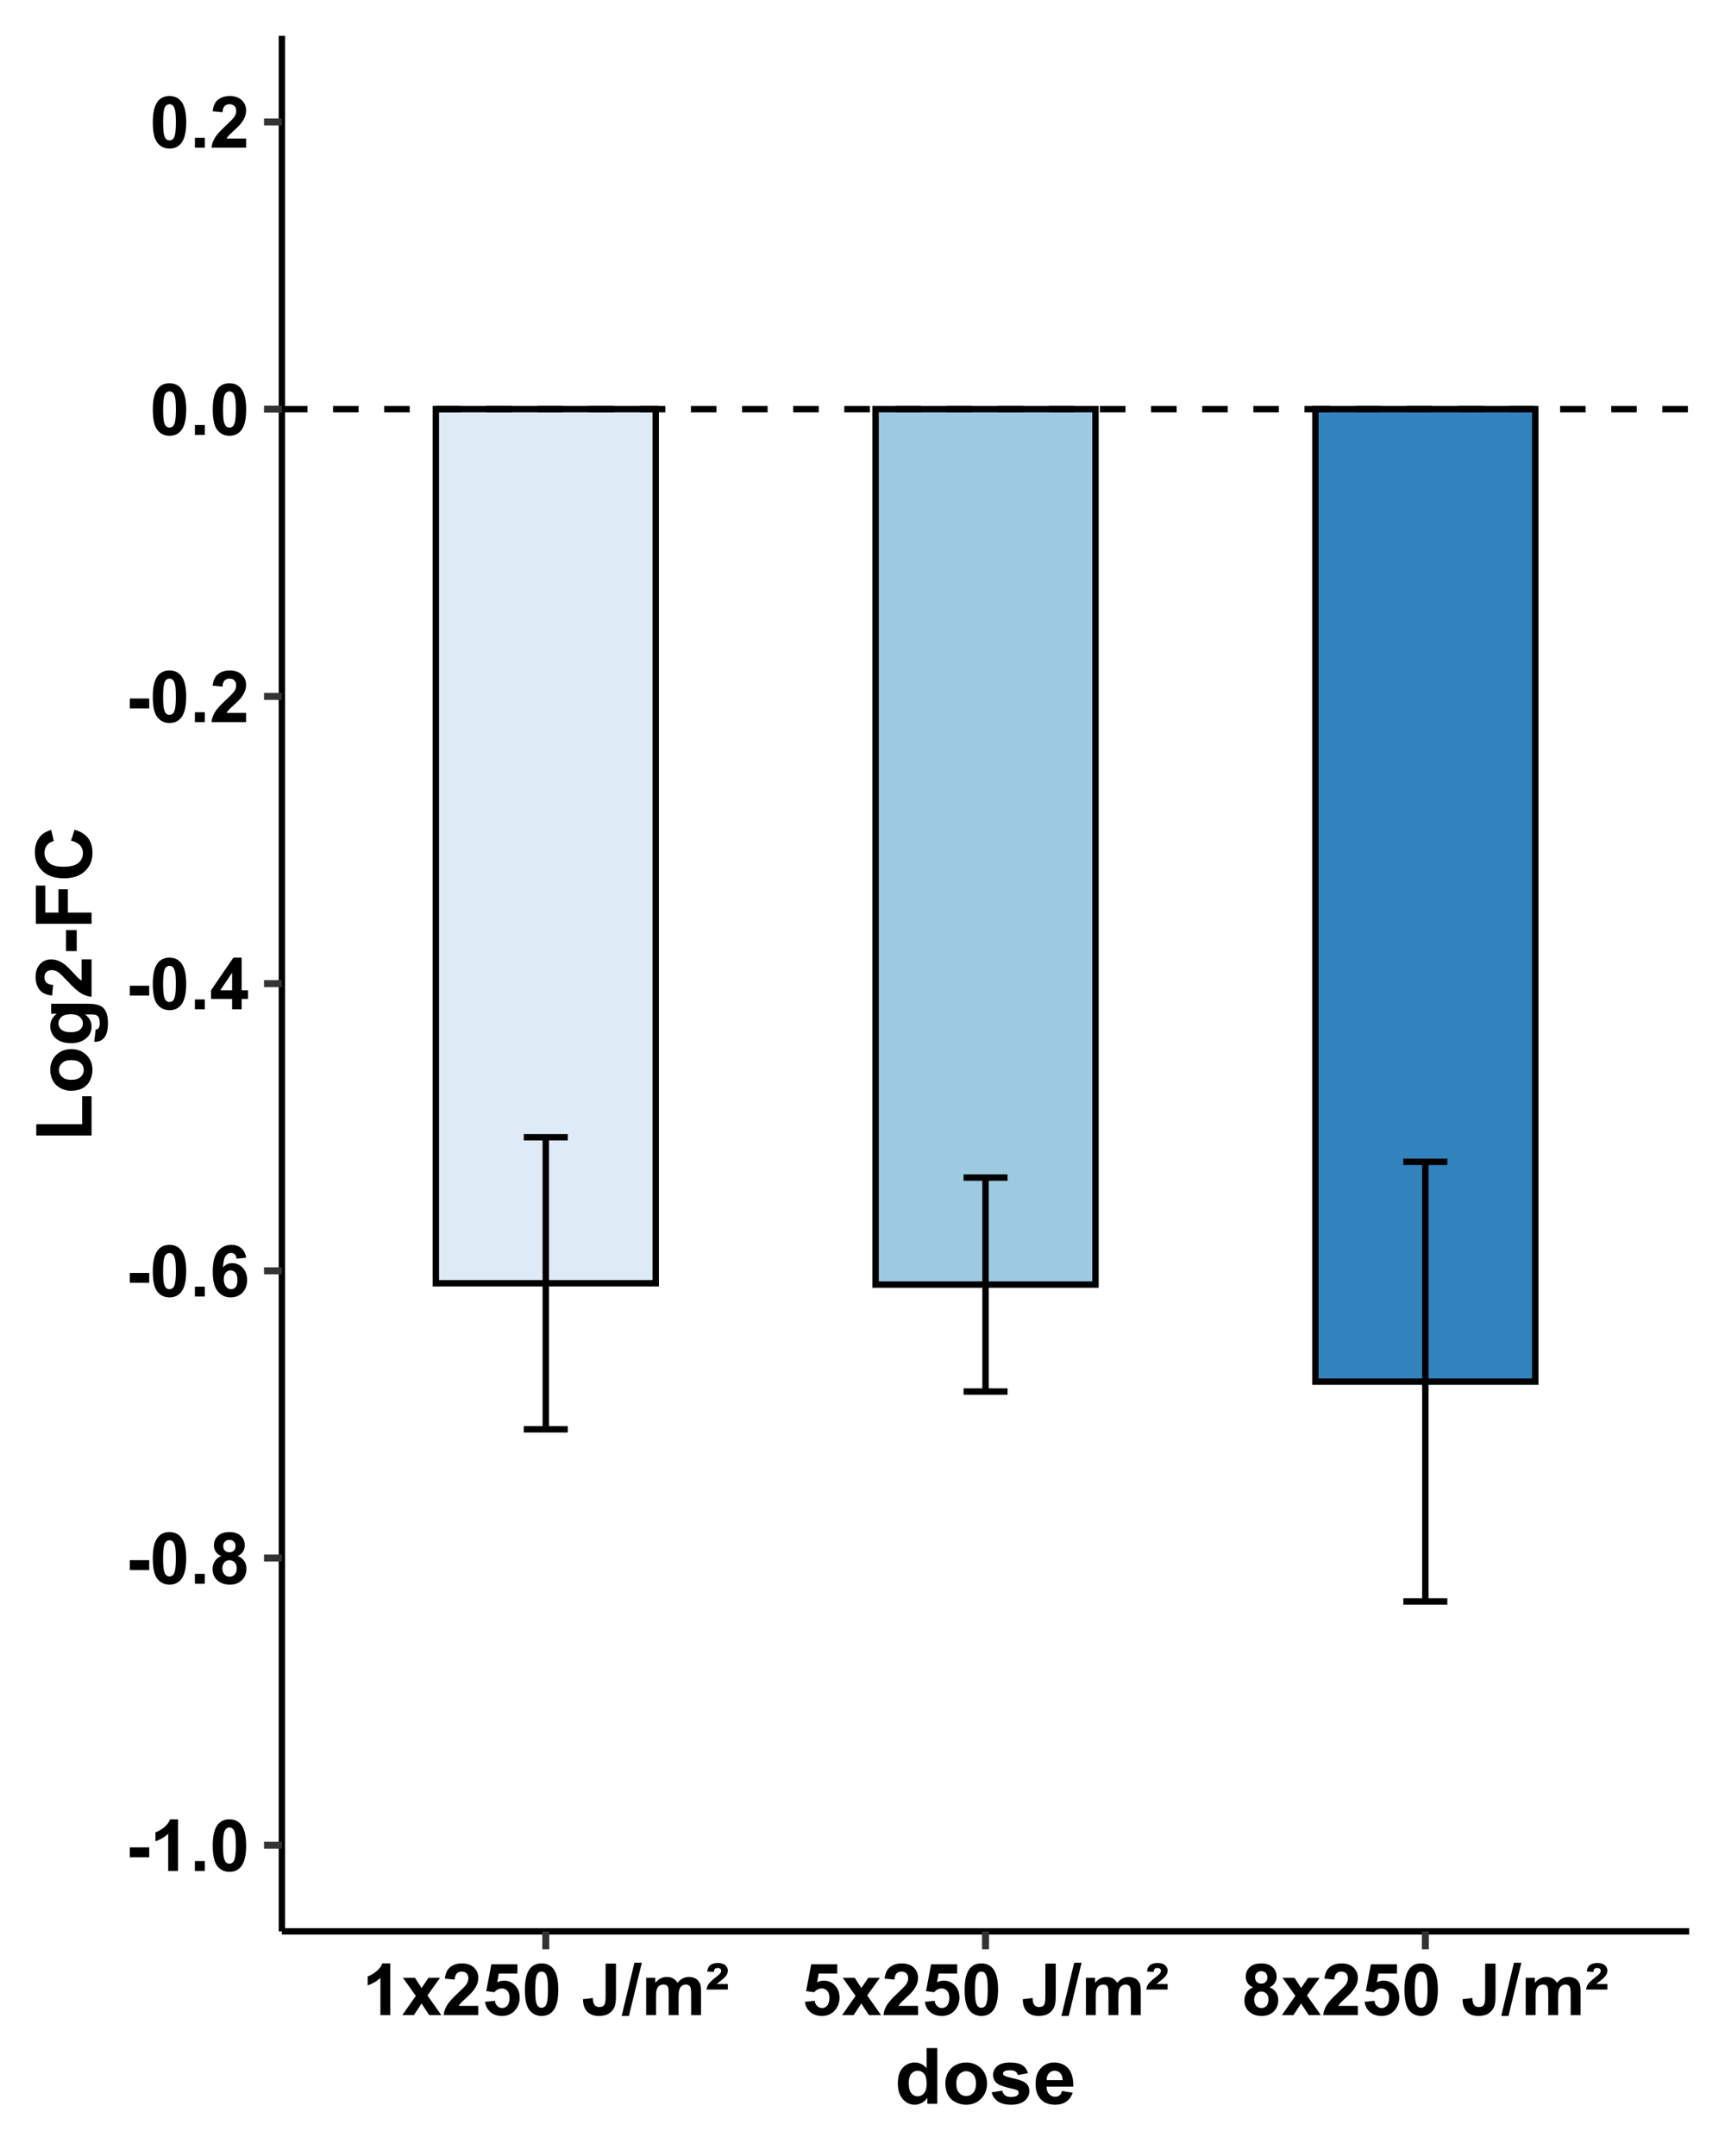 <?xml version="1.0" encoding="UTF-8"?>
<svg xmlns="http://www.w3.org/2000/svg" xmlns:xlink="http://www.w3.org/1999/xlink" width="288pt" height="360pt" viewBox="0 0 288 360" version="1.1">
<defs>
<g>
<symbol overflow="visible" id="glyph0-0">
<path style="stroke:none;" d="M 1.5 0 L 1.5 -7.5 L 7.5 -7.5 L 7.5 0 Z M 1.688 -0.188 L 7.312 -0.188 L 7.312 -7.312 L 1.688 -7.312 Z M 1.688 -0.188 "/>
</symbol>
<symbol overflow="visible" id="glyph0-1">
<path style="stroke:none;" d="M 0.672 -2.289 L 0.672 -3.938 L 3.906 -3.938 L 3.906 -2.289 Z M 0.672 -2.289 "/>
</symbol>
<symbol overflow="visible" id="glyph0-2">
<path style="stroke:none;" d="M 4.723 0 L 3.078 0 L 3.078 -6.203 C 2.469 -5.637 1.762 -5.223 0.949 -4.957 L 0.949 -6.453 C 1.379 -6.59 1.844 -6.855 2.348 -7.25 C 2.852 -7.641 3.199 -8.102 3.387 -8.625 L 4.723 -8.625 Z M 4.723 0 "/>
</symbol>
<symbol overflow="visible" id="glyph0-3">
<path style="stroke:none;" d="M 0.859 0 L 0.859 -1.648 L 2.508 -1.648 L 2.508 0 Z M 0.859 0 "/>
</symbol>
<symbol overflow="visible" id="glyph0-4">
<path style="stroke:none;" d="M 3.293 -8.625 C 4.121 -8.625 4.77 -8.328 5.242 -7.734 C 5.801 -7.031 6.082 -5.863 6.082 -4.234 C 6.082 -2.605 5.801 -1.438 5.238 -0.734 C 4.77 -0.145 4.121 0.145 3.293 0.148 C 2.457 0.145 1.781 -0.172 1.27 -0.816 C 0.758 -1.457 0.504 -2.605 0.504 -4.254 C 0.504 -5.871 0.785 -7.035 1.348 -7.746 C 1.812 -8.332 2.461 -8.625 3.293 -8.625 Z M 3.293 -7.258 C 3.09 -7.254 2.91 -7.191 2.758 -7.066 C 2.598 -6.941 2.477 -6.715 2.398 -6.387 C 2.281 -5.961 2.227 -5.242 2.227 -4.234 C 2.227 -3.227 2.277 -2.535 2.379 -2.16 C 2.48 -1.781 2.605 -1.531 2.762 -1.406 C 2.91 -1.281 3.09 -1.219 3.293 -1.219 C 3.492 -1.219 3.668 -1.281 3.828 -1.41 C 3.98 -1.535 4.102 -1.762 4.188 -2.094 C 4.301 -2.512 4.359 -3.227 4.359 -4.234 C 4.359 -5.242 4.309 -5.934 4.207 -6.312 C 4.105 -6.688 3.977 -6.941 3.824 -7.066 C 3.668 -7.191 3.492 -7.254 3.293 -7.258 Z M 3.293 -7.258 "/>
</symbol>
<symbol overflow="visible" id="glyph0-5">
<path style="stroke:none;" d="M 1.922 -4.633 C 1.492 -4.812 1.18 -5.059 0.992 -5.375 C 0.797 -5.688 0.703 -6.035 0.703 -6.41 C 0.703 -7.051 0.926 -7.578 1.375 -7.996 C 1.82 -8.414 2.457 -8.625 3.281 -8.625 C 4.098 -8.625 4.73 -8.414 5.184 -7.996 C 5.633 -7.578 5.859 -7.051 5.859 -6.41 C 5.859 -6.012 5.754 -5.656 5.547 -5.348 C 5.34 -5.035 5.051 -4.797 4.676 -4.633 C 5.152 -4.441 5.512 -4.164 5.762 -3.797 C 6.004 -3.43 6.129 -3.004 6.133 -2.523 C 6.129 -1.73 5.875 -1.086 5.375 -0.59 C 4.867 -0.094 4.195 0.152 3.359 0.152 C 2.574 0.152 1.926 -0.051 1.406 -0.461 C 0.789 -0.941 0.48 -1.605 0.484 -2.453 C 0.48 -2.918 0.598 -3.344 0.832 -3.734 C 1.062 -4.121 1.426 -4.422 1.922 -4.633 Z M 2.262 -6.293 C 2.262 -5.965 2.352 -5.707 2.539 -5.523 C 2.723 -5.34 2.973 -5.25 3.281 -5.25 C 3.594 -5.25 3.844 -5.34 4.031 -5.527 C 4.219 -5.707 4.312 -5.965 4.312 -6.297 C 4.312 -6.605 4.219 -6.852 4.035 -7.039 C 3.848 -7.223 3.602 -7.316 3.297 -7.32 C 2.98 -7.316 2.73 -7.223 2.543 -7.039 C 2.355 -6.848 2.262 -6.602 2.262 -6.293 Z M 2.109 -2.613 C 2.109 -2.16 2.223 -1.805 2.457 -1.551 C 2.684 -1.297 2.977 -1.172 3.328 -1.172 C 3.664 -1.172 3.945 -1.293 4.172 -1.539 C 4.395 -1.781 4.504 -2.133 4.508 -2.594 C 4.504 -2.996 4.391 -3.32 4.168 -3.562 C 3.938 -3.805 3.652 -3.926 3.305 -3.93 C 2.902 -3.926 2.602 -3.789 2.406 -3.516 C 2.207 -3.238 2.109 -2.938 2.109 -2.613 Z M 2.109 -2.613 "/>
</symbol>
<symbol overflow="visible" id="glyph0-6">
<path style="stroke:none;" d="M 6.086 -6.484 L 4.492 -6.312 C 4.453 -6.637 4.352 -6.879 4.191 -7.039 C 4.023 -7.191 3.812 -7.27 3.551 -7.273 C 3.203 -7.27 2.906 -7.113 2.668 -6.805 C 2.426 -6.488 2.277 -5.84 2.215 -4.852 C 2.621 -5.336 3.129 -5.578 3.742 -5.578 C 4.426 -5.578 5.016 -5.316 5.508 -4.793 C 6 -4.27 6.246 -3.594 6.246 -2.766 C 6.246 -1.883 5.988 -1.176 5.473 -0.648 C 4.957 -0.117 4.293 0.145 3.484 0.148 C 2.617 0.145 1.906 -0.188 1.348 -0.863 C 0.785 -1.535 0.504 -2.641 0.508 -4.18 C 0.504 -5.75 0.797 -6.887 1.383 -7.582 C 1.965 -8.277 2.719 -8.625 3.648 -8.625 C 4.301 -8.625 4.84 -8.441 5.27 -8.078 C 5.695 -7.711 5.969 -7.18 6.086 -6.484 Z M 2.355 -2.895 C 2.355 -2.359 2.477 -1.945 2.723 -1.656 C 2.969 -1.363 3.25 -1.219 3.57 -1.219 C 3.867 -1.219 4.121 -1.336 4.328 -1.574 C 4.527 -1.812 4.629 -2.203 4.633 -2.75 C 4.629 -3.305 4.52 -3.715 4.305 -3.977 C 4.082 -4.234 3.809 -4.363 3.484 -4.367 C 3.168 -4.363 2.902 -4.238 2.684 -3.992 C 2.465 -3.742 2.355 -3.379 2.355 -2.895 Z M 2.355 -2.895 "/>
</symbol>
<symbol overflow="visible" id="glyph0-7">
<path style="stroke:none;" d="M 3.738 0 L 3.738 -1.727 L 0.223 -1.727 L 0.223 -3.172 L 3.949 -8.625 L 5.332 -8.625 L 5.332 -3.176 L 6.398 -3.176 L 6.398 -1.727 L 5.332 -1.727 L 5.332 0 Z M 3.738 -3.176 L 3.738 -6.109 L 1.766 -3.176 Z M 3.738 -3.176 "/>
</symbol>
<symbol overflow="visible" id="glyph0-8">
<path style="stroke:none;" d="M 6.07 -1.531 L 6.07 0 L 0.297 0 C 0.355 -0.578 0.543 -1.125 0.859 -1.645 C 1.168 -2.16 1.785 -2.848 2.711 -3.703 C 3.453 -4.395 3.91 -4.863 4.078 -5.109 C 4.305 -5.445 4.418 -5.781 4.418 -6.117 C 4.418 -6.484 4.316 -6.766 4.121 -6.961 C 3.922 -7.156 3.652 -7.254 3.305 -7.258 C 2.961 -7.254 2.688 -7.152 2.484 -6.949 C 2.281 -6.742 2.164 -6.398 2.133 -5.918 L 0.492 -6.082 C 0.59 -6.988 0.895 -7.637 1.414 -8.031 C 1.926 -8.426 2.57 -8.625 3.344 -8.625 C 4.191 -8.625 4.859 -8.395 5.344 -7.938 C 5.828 -7.48 6.07 -6.914 6.07 -6.234 C 6.07 -5.848 6 -5.477 5.863 -5.129 C 5.723 -4.777 5.504 -4.414 5.203 -4.031 C 5.004 -3.773 4.645 -3.406 4.125 -2.934 C 3.602 -2.453 3.27 -2.137 3.137 -1.984 C 2.996 -1.824 2.887 -1.672 2.801 -1.531 Z M 6.07 -1.531 "/>
</symbol>
<symbol overflow="visible" id="glyph0-9">
<path style="stroke:none;" d="M 0.07 0 L 2.312 -3.203 L 0.164 -6.223 L 2.172 -6.223 L 3.273 -4.512 L 4.438 -6.223 L 6.367 -6.223 L 4.258 -3.273 L 6.562 0 L 4.539 0 L 3.273 -1.93 L 2 0 Z M 0.07 0 "/>
</symbol>
<symbol overflow="visible" id="glyph0-10">
<path style="stroke:none;" d="M 0.531 -2.211 L 2.172 -2.379 C 2.215 -2.004 2.355 -1.707 2.59 -1.496 C 2.82 -1.277 3.086 -1.172 3.387 -1.172 C 3.73 -1.172 4.02 -1.309 4.258 -1.59 C 4.496 -1.863 4.617 -2.285 4.617 -2.852 C 4.617 -3.379 4.496 -3.773 4.262 -4.039 C 4.02 -4.301 3.715 -4.434 3.34 -4.438 C 2.867 -4.434 2.441 -4.227 2.07 -3.809 L 0.734 -4 L 1.578 -8.473 L 5.93 -8.473 L 5.93 -6.93 L 2.824 -6.93 L 2.566 -5.473 C 2.934 -5.656 3.309 -5.746 3.691 -5.75 C 4.422 -5.746 5.039 -5.48 5.551 -4.953 C 6.055 -4.418 6.309 -3.73 6.312 -2.883 C 6.309 -2.172 6.105 -1.539 5.695 -0.992 C 5.137 -0.23 4.359 0.145 3.367 0.148 C 2.574 0.145 1.93 -0.066 1.43 -0.492 C 0.93 -0.918 0.629 -1.488 0.531 -2.211 Z M 0.531 -2.211 "/>
</symbol>
<symbol overflow="visible" id="glyph0-11">
<path style="stroke:none;" d=""/>
</symbol>
<symbol overflow="visible" id="glyph0-12">
<path style="stroke:none;" d="M 3.973 -8.59 L 5.703 -8.59 L 5.703 -3.152 C 5.699 -2.441 5.637 -1.895 5.516 -1.512 C 5.344 -1.012 5.039 -0.609 4.598 -0.305 C 4.156 -0.004 3.574 0.145 2.852 0.148 C 2.004 0.145 1.352 -0.09 0.895 -0.562 C 0.438 -1.039 0.207 -1.734 0.203 -2.656 L 1.84 -2.844 C 1.855 -2.344 1.926 -1.996 2.055 -1.797 C 2.238 -1.488 2.523 -1.336 2.914 -1.336 C 3.297 -1.336 3.57 -1.445 3.73 -1.668 C 3.891 -1.887 3.973 -2.344 3.973 -3.039 Z M 3.973 -8.59 "/>
</symbol>
<symbol overflow="visible" id="glyph0-13">
<path style="stroke:none;" d="M -0.016 0.148 L 2.109 -8.734 L 3.344 -8.734 L 1.195 0.148 Z M -0.016 0.148 "/>
</symbol>
<symbol overflow="visible" id="glyph0-14">
<path style="stroke:none;" d="M 0.738 -6.223 L 2.258 -6.223 L 2.258 -5.375 C 2.797 -6.031 3.445 -6.363 4.195 -6.363 C 4.594 -6.363 4.938 -6.281 5.23 -6.117 C 5.523 -5.953 5.766 -5.703 5.953 -5.375 C 6.227 -5.703 6.52 -5.953 6.836 -6.117 C 7.152 -6.281 7.492 -6.363 7.852 -6.363 C 8.309 -6.363 8.695 -6.27 9.012 -6.082 C 9.324 -5.895 9.559 -5.621 9.719 -5.266 C 9.832 -4.996 9.891 -4.566 9.891 -3.977 L 9.891 0 L 8.242 0 L 8.242 -3.555 C 8.238 -4.172 8.184 -4.57 8.074 -4.75 C 7.918 -4.98 7.684 -5.098 7.371 -5.102 C 7.137 -5.098 6.918 -5.027 6.719 -4.891 C 6.512 -4.746 6.367 -4.539 6.281 -4.273 C 6.191 -4 6.145 -3.574 6.148 -2.988 L 6.148 0 L 4.5 0 L 4.5 -3.41 C 4.5 -4.016 4.469 -4.406 4.41 -4.582 C 4.352 -4.754 4.262 -4.883 4.137 -4.973 C 4.012 -5.055 3.844 -5.098 3.641 -5.102 C 3.383 -5.098 3.156 -5.031 2.953 -4.898 C 2.75 -4.762 2.602 -4.562 2.516 -4.309 C 2.422 -4.047 2.379 -3.621 2.383 -3.023 L 2.383 0 L 0.738 0 Z M 0.738 -6.223 "/>
</symbol>
<symbol overflow="visible" id="glyph0-15">
<path style="stroke:none;" d="M 3.703 -5.188 L 3.703 -4.258 L 0.148 -4.258 C 0.188 -4.59 0.293 -4.887 0.465 -5.148 C 0.629 -5.41 1.012 -5.773 1.605 -6.242 C 2.051 -6.586 2.316 -6.816 2.406 -6.93 C 2.527 -7.078 2.59 -7.23 2.59 -7.383 C 2.59 -7.527 2.539 -7.641 2.441 -7.73 C 2.344 -7.812 2.195 -7.855 2 -7.859 C 1.797 -7.855 1.648 -7.809 1.551 -7.715 C 1.453 -7.617 1.395 -7.441 1.371 -7.184 L 0.266 -7.277 C 0.32 -7.73 0.469 -8.062 0.703 -8.281 C 1.016 -8.555 1.457 -8.695 2.027 -8.695 C 2.57 -8.695 2.984 -8.57 3.273 -8.32 C 3.559 -8.07 3.703 -7.773 3.703 -7.438 C 3.703 -7.219 3.656 -7.02 3.566 -6.832 C 3.477 -6.645 3.336 -6.449 3.141 -6.246 C 3.039 -6.145 2.773 -5.926 2.352 -5.59 C 2.117 -5.414 1.957 -5.277 1.863 -5.188 Z M 3.703 -5.188 "/>
</symbol>
<symbol overflow="visible" id="glyph1-0">
<path style="stroke:none;" d="M 1.625 0 L 1.625 -8.125 L 8.125 -8.125 L 8.125 0 Z M 1.828 -0.203 L 7.922 -0.203 L 7.922 -7.922 L 1.828 -7.922 Z M 1.828 -0.203 "/>
</symbol>
<symbol overflow="visible" id="glyph1-1">
<path style="stroke:none;" d="M 7.117 0 L 5.461 0 L 5.461 -0.992 C 5.184 -0.602 4.855 -0.316 4.484 -0.129 C 4.105 0.059 3.73 0.152 3.352 0.152 C 2.578 0.152 1.914 -0.156 1.359 -0.781 C 0.805 -1.402 0.527 -2.273 0.531 -3.395 C 0.527 -4.535 0.797 -5.406 1.336 -6 C 1.875 -6.594 2.555 -6.891 3.375 -6.895 C 4.129 -6.891 4.781 -6.578 5.332 -5.953 L 5.332 -9.305 L 7.117 -9.305 Z M 2.355 -3.516 C 2.355 -2.797 2.453 -2.273 2.652 -1.953 C 2.938 -1.484 3.34 -1.254 3.859 -1.258 C 4.27 -1.254 4.617 -1.43 4.906 -1.781 C 5.191 -2.129 5.336 -2.648 5.34 -3.344 C 5.336 -4.117 5.195 -4.676 4.918 -5.016 C 4.637 -5.355 4.281 -5.523 3.848 -5.527 C 3.422 -5.523 3.066 -5.355 2.781 -5.023 C 2.496 -4.684 2.355 -4.184 2.355 -3.516 Z M 2.355 -3.516 "/>
</symbol>
<symbol overflow="visible" id="glyph1-2">
<path style="stroke:none;" d="M 0.52 -3.465 C 0.516 -4.055 0.66 -4.629 0.957 -5.184 C 1.246 -5.734 1.66 -6.156 2.199 -6.453 C 2.73 -6.742 3.328 -6.891 3.992 -6.895 C 5.008 -6.891 5.844 -6.559 6.5 -5.898 C 7.148 -5.234 7.477 -4.398 7.477 -3.391 C 7.477 -2.367 7.145 -1.52 6.488 -0.852 C 5.828 -0.18 5 0.152 4.004 0.152 C 3.383 0.152 2.797 0.016 2.238 -0.266 C 1.676 -0.543 1.246 -0.953 0.957 -1.496 C 0.66 -2.031 0.516 -2.688 0.52 -3.465 Z M 2.348 -3.371 C 2.344 -2.699 2.504 -2.188 2.824 -1.832 C 3.141 -1.477 3.531 -1.301 4 -1.301 C 4.461 -1.301 4.852 -1.477 5.168 -1.832 C 5.484 -2.188 5.641 -2.703 5.645 -3.383 C 5.641 -4.039 5.484 -4.547 5.168 -4.906 C 4.852 -5.258 4.461 -5.438 4 -5.441 C 3.531 -5.438 3.141 -5.258 2.824 -4.906 C 2.504 -4.547 2.344 -4.035 2.348 -3.371 Z M 2.348 -3.371 "/>
</symbol>
<symbol overflow="visible" id="glyph1-3">
<path style="stroke:none;" d="M 0.305 -1.922 L 2.094 -2.195 C 2.168 -1.848 2.324 -1.586 2.559 -1.406 C 2.789 -1.227 3.113 -1.137 3.535 -1.137 C 3.992 -1.137 4.34 -1.219 4.578 -1.391 C 4.73 -1.504 4.809 -1.664 4.812 -1.867 C 4.809 -2 4.766 -2.113 4.684 -2.203 C 4.59 -2.285 4.391 -2.363 4.086 -2.438 C 2.645 -2.754 1.734 -3.043 1.352 -3.309 C 0.816 -3.668 0.551 -4.172 0.551 -4.824 C 0.551 -5.402 0.781 -5.895 1.242 -6.297 C 1.703 -6.691 2.418 -6.891 3.391 -6.895 C 4.309 -6.891 4.992 -6.738 5.445 -6.441 C 5.891 -6.137 6.203 -5.695 6.375 -5.109 L 4.691 -4.797 C 4.617 -5.059 4.48 -5.258 4.281 -5.398 C 4.078 -5.535 3.793 -5.605 3.422 -5.609 C 2.953 -5.605 2.617 -5.543 2.414 -5.414 C 2.277 -5.32 2.207 -5.199 2.211 -5.055 C 2.207 -4.926 2.266 -4.816 2.387 -4.73 C 2.543 -4.605 3.098 -4.438 4.051 -4.227 C 4.996 -4.008 5.66 -3.746 6.043 -3.434 C 6.41 -3.113 6.598 -2.672 6.602 -2.109 C 6.598 -1.488 6.34 -0.953 5.828 -0.512 C 5.309 -0.066 4.543 0.152 3.535 0.152 C 2.613 0.152 1.887 -0.031 1.352 -0.406 C 0.816 -0.773 0.469 -1.281 0.305 -1.922 Z M 0.305 -1.922 "/>
</symbol>
<symbol overflow="visible" id="glyph1-4">
<path style="stroke:none;" d="M 4.836 -2.145 L 6.613 -1.848 C 6.383 -1.191 6.023 -0.695 5.531 -0.359 C 5.039 -0.016 4.422 0.152 3.68 0.152 C 2.508 0.152 1.641 -0.23 1.078 -0.996 C 0.633 -1.609 0.41 -2.383 0.414 -3.32 C 0.41 -4.434 0.703 -5.309 1.289 -5.945 C 1.871 -6.574 2.609 -6.891 3.504 -6.895 C 4.504 -6.891 5.293 -6.559 5.875 -5.898 C 6.453 -5.234 6.73 -4.219 6.711 -2.855 L 2.242 -2.855 C 2.25 -2.324 2.395 -1.914 2.672 -1.621 C 2.945 -1.324 3.285 -1.176 3.699 -1.18 C 3.977 -1.176 4.215 -1.254 4.406 -1.406 C 4.594 -1.559 4.734 -1.805 4.836 -2.145 Z M 4.938 -3.949 C 4.922 -4.465 4.789 -4.855 4.535 -5.125 C 4.281 -5.391 3.973 -5.523 3.613 -5.527 C 3.219 -5.523 2.898 -5.383 2.648 -5.102 C 2.391 -4.816 2.266 -4.434 2.273 -3.949 Z M 4.938 -3.949 "/>
</symbol>
<symbol overflow="visible" id="glyph2-0">
<path style="stroke:none;" d="M 0 -1.625 L -8.125 -1.625 L -8.125 -8.125 L 0 -8.125 Z M -0.203 -1.828 L -0.203 -7.922 L -7.922 -7.922 L -7.922 -1.828 Z M -0.203 -1.828 "/>
</symbol>
<symbol overflow="visible" id="glyph2-1">
<path style="stroke:none;" d="M 0 -0.996 L -9.23 -0.996 L -9.23 -2.875 L -1.566 -2.875 L -1.566 -7.547 L 0 -7.547 Z M 0 -0.996 "/>
</symbol>
<symbol overflow="visible" id="glyph2-2">
<path style="stroke:none;" d="M -3.465 -0.52 C -4.055 -0.516 -4.629 -0.66 -5.184 -0.957 C -5.734 -1.246 -6.156 -1.66 -6.453 -2.199 C -6.742 -2.73 -6.891 -3.328 -6.895 -3.992 C -6.891 -5.008 -6.559 -5.844 -5.898 -6.5 C -5.234 -7.148 -4.398 -7.477 -3.391 -7.477 C -2.367 -7.477 -1.52 -7.145 -0.852 -6.488 C -0.18 -5.828 0.152 -5 0.152 -4.004 C 0.152 -3.383 0.016 -2.797 -0.266 -2.238 C -0.539 -1.676 -0.949 -1.246 -1.492 -0.957 C -2.031 -0.66 -2.688 -0.516 -3.465 -0.52 Z M -3.371 -2.348 C -2.699 -2.344 -2.188 -2.504 -1.832 -2.824 C -1.477 -3.141 -1.301 -3.531 -1.301 -4 C -1.301 -4.461 -1.477 -4.852 -1.832 -5.168 C -2.188 -5.484 -2.703 -5.641 -3.383 -5.645 C -4.039 -5.641 -4.547 -5.484 -4.906 -5.168 C -5.258 -4.852 -5.438 -4.461 -5.441 -4 C -5.438 -3.531 -5.258 -3.141 -4.906 -2.824 C -4.547 -2.504 -4.035 -2.344 -3.371 -2.348 Z M -3.371 -2.348 "/>
</symbol>
<symbol overflow="visible" id="glyph2-3">
<path style="stroke:none;" d="M 0.445 -0.77 L 0.691 -2.805 C 0.926 -2.836 1.086 -2.914 1.18 -3.039 C 1.305 -3.207 1.371 -3.473 1.371 -3.84 C 1.371 -4.301 1.301 -4.652 1.16 -4.887 C 1.066 -5.043 0.914 -5.16 0.711 -5.242 C 0.559 -5.293 0.289 -5.32 -0.109 -5.324 L -1.09 -5.324 C -0.363 -4.789 0 -4.117 0 -3.309 C 0 -2.398 -0.383 -1.68 -1.148 -1.156 C -1.75 -0.738 -2.504 -0.531 -3.41 -0.535 C -4.535 -0.531 -5.395 -0.805 -5.996 -1.348 C -6.59 -1.891 -6.891 -2.566 -6.895 -3.379 C -6.891 -4.211 -6.523 -4.898 -5.797 -5.441 L -6.742 -5.441 L -6.742 -7.109 L -0.691 -7.109 C 0.102 -7.105 0.695 -7.039 1.09 -6.91 C 1.484 -6.777 1.793 -6.594 2.02 -6.359 C 2.242 -6.117 2.418 -5.801 2.543 -5.41 C 2.668 -5.012 2.73 -4.512 2.734 -3.91 C 2.73 -2.762 2.535 -1.953 2.148 -1.477 C 1.754 -1 1.258 -0.762 0.66 -0.762 C 0.598 -0.762 0.527 -0.762 0.445 -0.77 Z M -3.512 -2.359 C -2.793 -2.355 -2.27 -2.492 -1.938 -2.773 C -1.605 -3.047 -1.441 -3.391 -1.441 -3.801 C -1.441 -4.234 -1.609 -4.602 -1.949 -4.906 C -2.289 -5.203 -2.793 -5.355 -3.465 -5.359 C -4.16 -5.355 -4.68 -5.211 -5.02 -4.926 C -5.355 -4.633 -5.523 -4.27 -5.527 -3.836 C -5.523 -3.402 -5.359 -3.051 -5.027 -2.777 C -4.695 -2.5 -4.188 -2.359 -3.512 -2.359 Z M -3.512 -2.359 "/>
</symbol>
<symbol overflow="visible" id="glyph2-4">
<path style="stroke:none;" d="M -1.656 -6.578 L 0 -6.578 L 0 -0.324 C -0.625 -0.387 -1.215 -0.59 -1.777 -0.934 C -2.336 -1.27 -3.082 -1.938 -4.012 -2.938 C -4.758 -3.738 -5.266 -4.234 -5.535 -4.418 C -5.898 -4.66 -6.262 -4.781 -6.625 -4.785 C -7.02 -4.781 -7.324 -4.676 -7.543 -4.465 C -7.754 -4.25 -7.863 -3.953 -7.863 -3.582 C -7.863 -3.207 -7.75 -2.91 -7.527 -2.691 C -7.301 -2.469 -6.93 -2.344 -6.41 -2.312 L -6.59 -0.535 C -7.57 -0.637 -8.273 -0.969 -8.703 -1.527 C -9.125 -2.086 -9.34 -2.785 -9.344 -3.625 C -9.34 -4.543 -9.094 -5.266 -8.602 -5.789 C -8.105 -6.312 -7.488 -6.574 -6.754 -6.578 C -6.332 -6.574 -5.934 -6.5 -5.555 -6.352 C -5.176 -6.199 -4.777 -5.961 -4.367 -5.637 C -4.086 -5.418 -3.691 -5.027 -3.18 -4.469 C -2.66 -3.902 -2.316 -3.547 -2.152 -3.398 C -1.98 -3.246 -1.816 -3.125 -1.656 -3.035 Z M -1.656 -6.578 "/>
</symbol>
<symbol overflow="visible" id="glyph2-5">
<path style="stroke:none;" d="M -2.48 -0.73 L -4.266 -0.73 L -4.266 -4.234 L -2.48 -4.234 Z M -2.48 -0.73 "/>
</symbol>
<symbol overflow="visible" id="glyph2-6">
<path style="stroke:none;" d="M 0 -0.957 L -9.305 -0.957 L -9.305 -7.34 L -7.73 -7.34 L -7.73 -2.836 L -5.527 -2.836 L -5.527 -6.723 L -3.953 -6.723 L -3.953 -2.836 L 0 -2.836 Z M 0 -0.957 "/>
</symbol>
<symbol overflow="visible" id="glyph2-7">
<path style="stroke:none;" d="M -3.422 -6.898 L -2.844 -8.723 C -1.824 -8.441 -1.07 -7.977 -0.578 -7.328 C -0.086 -6.676 0.156 -5.852 0.16 -4.855 C 0.156 -3.617 -0.262 -2.602 -1.105 -1.809 C -1.949 -1.012 -3.105 -0.613 -4.57 -0.617 C -6.117 -0.613 -7.32 -1.016 -8.18 -1.816 C -9.035 -2.613 -9.461 -3.664 -9.465 -4.969 C -9.461 -6.109 -9.125 -7.035 -8.453 -7.746 C -8.055 -8.168 -7.484 -8.484 -6.742 -8.695 L -6.297 -6.836 C -6.777 -6.723 -7.156 -6.492 -7.438 -6.148 C -7.715 -5.797 -7.855 -5.375 -7.859 -4.875 C -7.855 -4.184 -7.609 -3.621 -7.117 -3.195 C -6.621 -2.762 -5.82 -2.547 -4.711 -2.551 C -3.531 -2.547 -2.691 -2.758 -2.195 -3.184 C -1.691 -3.605 -1.441 -4.156 -1.445 -4.836 C -1.441 -5.332 -1.602 -5.762 -1.922 -6.125 C -2.238 -6.48 -2.738 -6.738 -3.422 -6.898 Z M -3.422 -6.898 "/>
</symbol>
</g>
<clipPath id="clip1">
  <path d="M 47.066 5.977 L 282.023 5.977 L 282.023 322.496 L 47.066 322.496 Z M 47.066 5.977 "/>
</clipPath>
<clipPath id="clip2">
  <path d="M 47.066 67 L 282.023 67 L 282.023 69 L 47.066 69 Z M 47.066 67 "/>
</clipPath>
</defs>
<g id="surface1">
<rect x="0" y="0" width="288" height="360" style="fill:rgb(100%,100%,100%);fill-opacity:1;stroke:none;"/>
<rect x="0" y="0" width="288" height="360" style="fill:rgb(100%,100%,100%);fill-opacity:1;stroke:none;"/>
<path style="fill:none;stroke-width:1.164;stroke-linecap:round;stroke-linejoin:round;stroke:rgb(100%,100%,100%);stroke-opacity:1;stroke-miterlimit:10;" d="M 0 360 L 288 360 L 288 0 L 0 0 Z M 0 360 "/>
<g clip-path="url(#clip1)" clip-rule="nonzero">
<path style=" stroke:none;fill-rule:nonzero;fill:rgb(100%,100%,100%);fill-opacity:1;" d="M 47.066 322.496 L 282.023 322.496 L 282.023 5.977 L 47.066 5.977 Z M 47.066 322.496 "/>
</g>
<path style="fill-rule:nonzero;fill:rgb(87.059%,92.157%,96.863%);fill-opacity:1;stroke-width:1.067;stroke-linecap:square;stroke-linejoin:miter;stroke:rgb(0%,0%,0%);stroke-opacity:1;stroke-miterlimit:10;" d="M 72.766 214.277 L 109.477 214.277 L 109.477 68.32 L 72.766 68.32 Z M 72.766 214.277 "/>
<path style="fill-rule:nonzero;fill:rgb(61.961%,79.216%,88.235%);fill-opacity:1;stroke-width:1.067;stroke-linecap:square;stroke-linejoin:miter;stroke:rgb(0%,0%,0%);stroke-opacity:1;stroke-miterlimit:10;" d="M 146.188 214.492 L 182.898 214.492 L 182.898 68.324 L 146.188 68.324 Z M 146.188 214.492 "/>
<path style="fill-rule:nonzero;fill:rgb(19.216%,50.98%,74.118%);fill-opacity:1;stroke-width:1.067;stroke-linecap:square;stroke-linejoin:miter;stroke:rgb(0%,0%,0%);stroke-opacity:1;stroke-miterlimit:10;" d="M 219.613 230.699 L 256.324 230.699 L 256.324 68.32 L 219.613 68.32 Z M 219.613 230.699 "/>
<path style="fill:none;stroke-width:1.067;stroke-linecap:butt;stroke-linejoin:round;stroke:rgb(0%,0%,0%);stroke-opacity:1;stroke-miterlimit:10;" d="M 87.449 189.902 L 94.793 189.902 "/>
<path style="fill:none;stroke-width:1.067;stroke-linecap:butt;stroke-linejoin:round;stroke:rgb(0%,0%,0%);stroke-opacity:1;stroke-miterlimit:10;" d="M 91.121 189.902 L 91.121 238.656 "/>
<path style="fill:none;stroke-width:1.067;stroke-linecap:butt;stroke-linejoin:round;stroke:rgb(0%,0%,0%);stroke-opacity:1;stroke-miterlimit:10;" d="M 87.449 238.656 L 94.793 238.656 "/>
<path style="fill:none;stroke-width:1.067;stroke-linecap:butt;stroke-linejoin:round;stroke:rgb(0%,0%,0%);stroke-opacity:1;stroke-miterlimit:10;" d="M 160.871 196.625 L 168.215 196.625 "/>
<path style="fill:none;stroke-width:1.067;stroke-linecap:butt;stroke-linejoin:round;stroke:rgb(0%,0%,0%);stroke-opacity:1;stroke-miterlimit:10;" d="M 164.543 196.625 L 164.543 232.355 "/>
<path style="fill:none;stroke-width:1.067;stroke-linecap:butt;stroke-linejoin:round;stroke:rgb(0%,0%,0%);stroke-opacity:1;stroke-miterlimit:10;" d="M 160.871 232.355 L 168.215 232.355 "/>
<path style="fill:none;stroke-width:1.067;stroke-linecap:butt;stroke-linejoin:round;stroke:rgb(0%,0%,0%);stroke-opacity:1;stroke-miterlimit:10;" d="M 234.297 194.004 L 241.641 194.004 "/>
<path style="fill:none;stroke-width:1.067;stroke-linecap:butt;stroke-linejoin:round;stroke:rgb(0%,0%,0%);stroke-opacity:1;stroke-miterlimit:10;" d="M 237.969 194.004 L 237.969 267.395 "/>
<path style="fill:none;stroke-width:1.067;stroke-linecap:butt;stroke-linejoin:round;stroke:rgb(0%,0%,0%);stroke-opacity:1;stroke-miterlimit:10;" d="M 234.297 267.395 L 241.641 267.395 "/>
<g clip-path="url(#clip2)" clip-rule="nonzero">
<path style="fill:none;stroke-width:1.067;stroke-linecap:butt;stroke-linejoin:round;stroke:rgb(0%,0%,0%);stroke-opacity:1;stroke-dasharray:4.268,4.268;stroke-miterlimit:10;" d="M 47.066 68.324 L 282.023 68.324 "/>
</g>
<path style="fill:none;stroke-width:1.067;stroke-linecap:butt;stroke-linejoin:round;stroke:rgb(0%,0%,0%);stroke-opacity:1;stroke-miterlimit:10;" d="M 47.066 322.496 L 47.066 5.977 "/>
<g style="fill:rgb(0%,0%,0%);fill-opacity:1;">
  <use xlink:href="#glyph0-1" x="21.008" y="312.406"/>
  <use xlink:href="#glyph0-2" x="25.004" y="312.406"/>
  <use xlink:href="#glyph0-3" x="31.678" y="312.406"/>
  <use xlink:href="#glyph0-4" x="35.012" y="312.406"/>
</g>
<g style="fill:rgb(0%,0%,0%);fill-opacity:1;">
  <use xlink:href="#glyph0-1" x="21.008" y="264.445"/>
  <use xlink:href="#glyph0-4" x="25.004" y="264.445"/>
  <use xlink:href="#glyph0-3" x="31.678" y="264.445"/>
  <use xlink:href="#glyph0-5" x="35.012" y="264.445"/>
</g>
<g style="fill:rgb(0%,0%,0%);fill-opacity:1;">
  <use xlink:href="#glyph0-1" x="21.008" y="216.488"/>
  <use xlink:href="#glyph0-4" x="25.004" y="216.488"/>
  <use xlink:href="#glyph0-3" x="31.678" y="216.488"/>
  <use xlink:href="#glyph0-6" x="35.012" y="216.488"/>
</g>
<g style="fill:rgb(0%,0%,0%);fill-opacity:1;">
  <use xlink:href="#glyph0-1" x="21.008" y="168.531"/>
  <use xlink:href="#glyph0-4" x="25.004" y="168.531"/>
  <use xlink:href="#glyph0-3" x="31.678" y="168.531"/>
  <use xlink:href="#glyph0-7" x="35.012" y="168.531"/>
</g>
<g style="fill:rgb(0%,0%,0%);fill-opacity:1;">
  <use xlink:href="#glyph0-1" x="21.008" y="120.574"/>
  <use xlink:href="#glyph0-4" x="25.004" y="120.574"/>
  <use xlink:href="#glyph0-3" x="31.678" y="120.574"/>
  <use xlink:href="#glyph0-8" x="35.012" y="120.574"/>
</g>
<g style="fill:rgb(0%,0%,0%);fill-opacity:1;">
  <use xlink:href="#glyph0-4" x="25.008" y="72.617"/>
  <use xlink:href="#glyph0-3" x="31.682" y="72.617"/>
  <use xlink:href="#glyph0-4" x="35.016" y="72.617"/>
</g>
<g style="fill:rgb(0%,0%,0%);fill-opacity:1;">
  <use xlink:href="#glyph0-4" x="25.008" y="24.66"/>
  <use xlink:href="#glyph0-3" x="31.682" y="24.66"/>
  <use xlink:href="#glyph0-8" x="35.016" y="24.66"/>
</g>
<path style="fill:none;stroke-width:1.164;stroke-linecap:butt;stroke-linejoin:round;stroke:rgb(20%,20%,20%);stroke-opacity:1;stroke-miterlimit:10;" d="M 44.078 308.109 L 47.066 308.109 "/>
<path style="fill:none;stroke-width:1.164;stroke-linecap:butt;stroke-linejoin:round;stroke:rgb(20%,20%,20%);stroke-opacity:1;stroke-miterlimit:10;" d="M 44.078 260.152 L 47.066 260.152 "/>
<path style="fill:none;stroke-width:1.164;stroke-linecap:butt;stroke-linejoin:round;stroke:rgb(20%,20%,20%);stroke-opacity:1;stroke-miterlimit:10;" d="M 44.078 212.195 L 47.066 212.195 "/>
<path style="fill:none;stroke-width:1.164;stroke-linecap:butt;stroke-linejoin:round;stroke:rgb(20%,20%,20%);stroke-opacity:1;stroke-miterlimit:10;" d="M 44.078 164.238 L 47.066 164.238 "/>
<path style="fill:none;stroke-width:1.164;stroke-linecap:butt;stroke-linejoin:round;stroke:rgb(20%,20%,20%);stroke-opacity:1;stroke-miterlimit:10;" d="M 44.078 116.281 L 47.066 116.281 "/>
<path style="fill:none;stroke-width:1.164;stroke-linecap:butt;stroke-linejoin:round;stroke:rgb(20%,20%,20%);stroke-opacity:1;stroke-miterlimit:10;" d="M 44.078 68.324 L 47.066 68.324 "/>
<path style="fill:none;stroke-width:1.164;stroke-linecap:butt;stroke-linejoin:round;stroke:rgb(20%,20%,20%);stroke-opacity:1;stroke-miterlimit:10;" d="M 44.078 20.363 L 47.066 20.363 "/>
<path style="fill:none;stroke-width:1.067;stroke-linecap:butt;stroke-linejoin:round;stroke:rgb(0%,0%,0%);stroke-opacity:1;stroke-miterlimit:10;" d="M 47.066 322.496 L 282.023 322.496 "/>
<path style="fill:none;stroke-width:1.164;stroke-linecap:butt;stroke-linejoin:round;stroke:rgb(20%,20%,20%);stroke-opacity:1;stroke-miterlimit:10;" d="M 91.121 325.484 L 91.121 322.496 "/>
<path style="fill:none;stroke-width:1.164;stroke-linecap:butt;stroke-linejoin:round;stroke:rgb(20%,20%,20%);stroke-opacity:1;stroke-miterlimit:10;" d="M 164.543 325.484 L 164.543 322.496 "/>
<path style="fill:none;stroke-width:1.164;stroke-linecap:butt;stroke-linejoin:round;stroke:rgb(20%,20%,20%);stroke-opacity:1;stroke-miterlimit:10;" d="M 237.969 325.484 L 237.969 322.496 "/>
<g style="fill:rgb(0%,0%,0%);fill-opacity:1;">
  <use xlink:href="#glyph0-2" x="60.434" y="336.465"/>
  <use xlink:href="#glyph0-9" x="67.107" y="336.465"/>
  <use xlink:href="#glyph0-8" x="73.781" y="336.465"/>
  <use xlink:href="#glyph0-10" x="80.455" y="336.465"/>
  <use xlink:href="#glyph0-4" x="87.129" y="336.465"/>
  <use xlink:href="#glyph0-11" x="93.803" y="336.465"/>
  <use xlink:href="#glyph0-12" x="97.137" y="336.465"/>
  <use xlink:href="#glyph0-13" x="103.811" y="336.465"/>
  <use xlink:href="#glyph0-14" x="107.145" y="336.465"/>
  <use xlink:href="#glyph0-15" x="117.814" y="336.465"/>
</g>
<g style="fill:rgb(0%,0%,0%);fill-opacity:1;">
  <use xlink:href="#glyph0-10" x="133.855" y="336.465"/>
  <use xlink:href="#glyph0-9" x="140.529" y="336.465"/>
  <use xlink:href="#glyph0-8" x="147.203" y="336.465"/>
  <use xlink:href="#glyph0-10" x="153.877" y="336.465"/>
  <use xlink:href="#glyph0-4" x="160.551" y="336.465"/>
  <use xlink:href="#glyph0-11" x="167.225" y="336.465"/>
  <use xlink:href="#glyph0-12" x="170.559" y="336.465"/>
  <use xlink:href="#glyph0-13" x="177.232" y="336.465"/>
  <use xlink:href="#glyph0-14" x="180.566" y="336.465"/>
  <use xlink:href="#glyph0-15" x="191.236" y="336.465"/>
</g>
<g style="fill:rgb(0%,0%,0%);fill-opacity:1;">
  <use xlink:href="#glyph0-5" x="207.281" y="336.465"/>
  <use xlink:href="#glyph0-9" x="213.955" y="336.465"/>
  <use xlink:href="#glyph0-8" x="220.629" y="336.465"/>
  <use xlink:href="#glyph0-10" x="227.303" y="336.465"/>
  <use xlink:href="#glyph0-4" x="233.977" y="336.465"/>
  <use xlink:href="#glyph0-11" x="240.65" y="336.465"/>
  <use xlink:href="#glyph0-12" x="243.984" y="336.465"/>
  <use xlink:href="#glyph0-13" x="250.658" y="336.465"/>
  <use xlink:href="#glyph0-14" x="253.992" y="336.465"/>
  <use xlink:href="#glyph0-15" x="264.662" y="336.465"/>
</g>
<g style="fill:rgb(0%,0%,0%);fill-opacity:1;">
  <use xlink:href="#glyph1-1" x="149.371" y="351.285"/>
  <use xlink:href="#glyph1-2" x="157.312" y="351.285"/>
  <use xlink:href="#glyph1-3" x="165.253" y="351.285"/>
  <use xlink:href="#glyph1-4" x="172.483" y="351.285"/>
</g>
<g style="fill:rgb(0%,0%,0%);fill-opacity:1;">
  <use xlink:href="#glyph2-1" x="15.285" y="190.594"/>
  <use xlink:href="#glyph2-2" x="15.285" y="182.653"/>
  <use xlink:href="#glyph2-3" x="15.285" y="174.712"/>
  <use xlink:href="#glyph2-4" x="15.285" y="166.771"/>
  <use xlink:href="#glyph2-5" x="15.285" y="159.541"/>
  <use xlink:href="#glyph2-6" x="15.285" y="155.212"/>
  <use xlink:href="#glyph2-7" x="15.285" y="147.271"/>
</g>
</g>
</svg>
